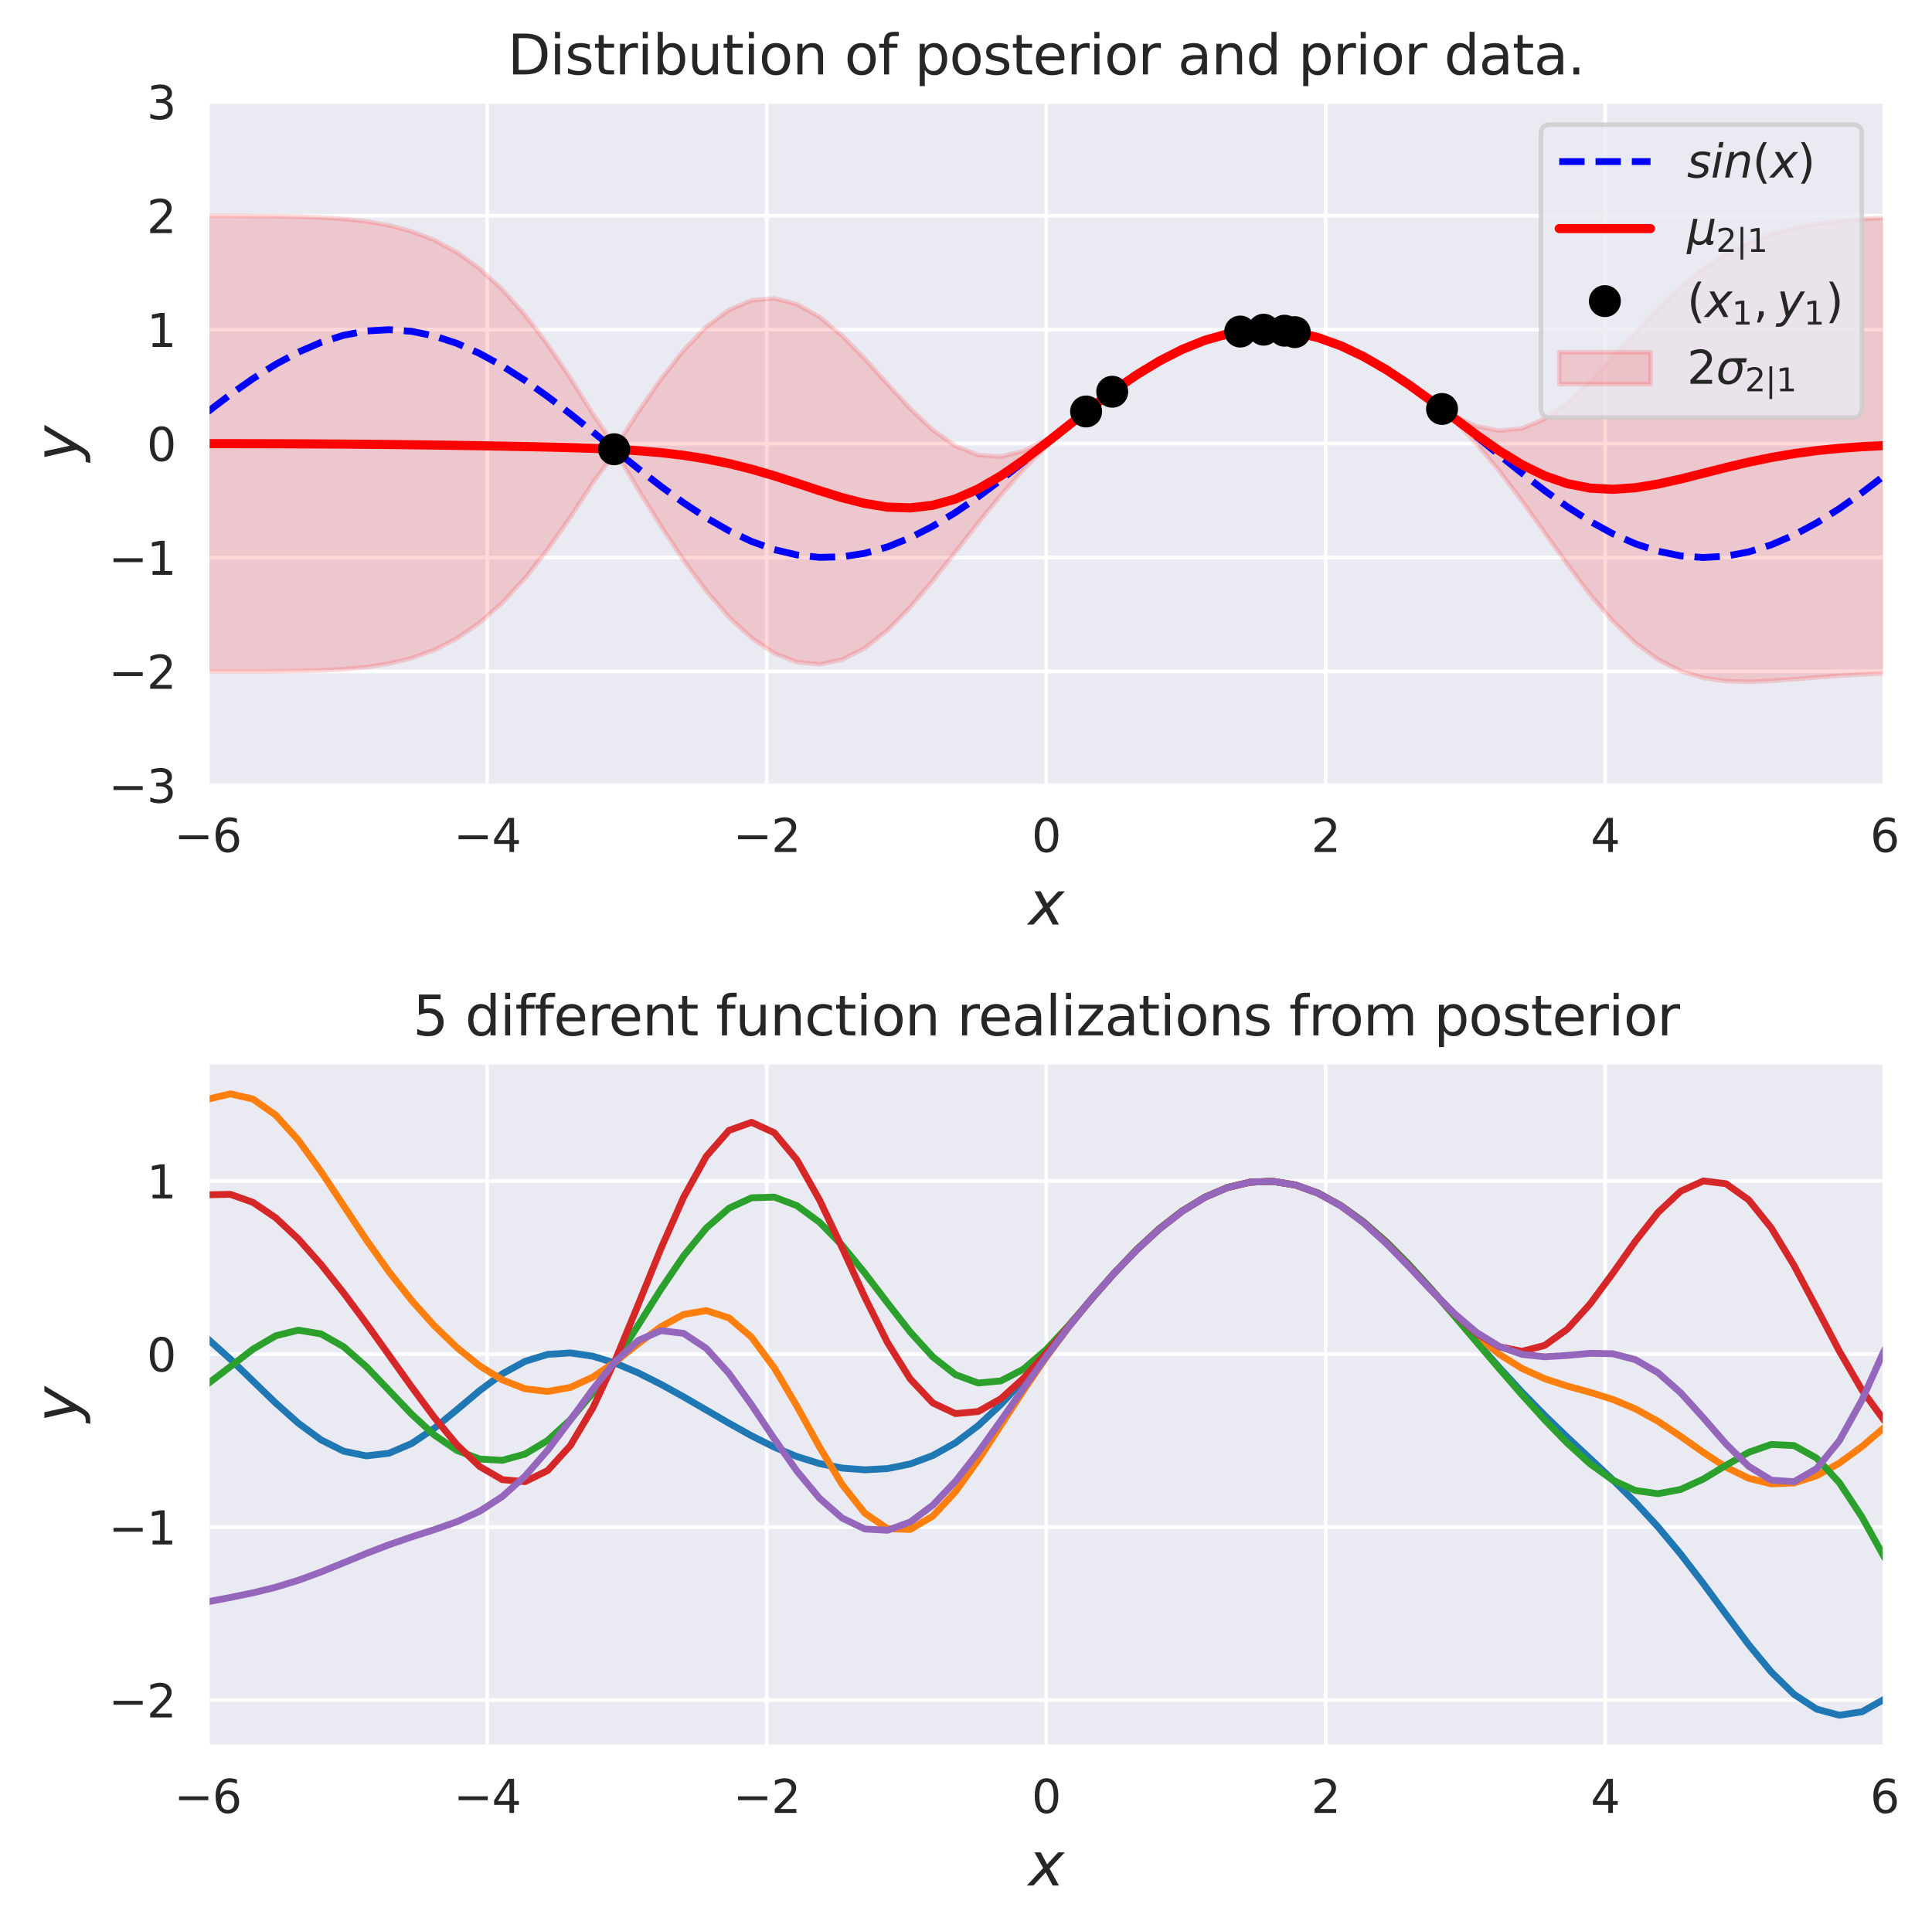 <?xml version="1.0" encoding="utf-8" standalone="no"?>
<!DOCTYPE svg PUBLIC "-//W3C//DTD SVG 1.1//EN"
  "http://www.w3.org/Graphics/SVG/1.1/DTD/svg11.dtd">
<svg height="423.178pt" version="1.1" viewBox="0 0 423.368 423.178" width="423.368pt" xmlns="http://www.w3.org/2000/svg" xmlns:xlink="http://www.w3.org/1999/xlink">
 <defs>
  <style type="text/css">*{stroke-linecap:butt;stroke-linejoin:round;}</style>
 </defs>
 <g id="figure_1">
  <g id="patch_1">
   <path d="M 0 423.178 
L 423.368 423.178 
L 423.368 0 
L 0 0 
z
" style="fill:#ffffff;"/>
  </g>
  <g id="axes_1">
   <g id="patch_2">
    <path d="M 45.524 172.118 
L 412.986 172.118 
L 412.986 22.318 
L 45.524 22.318 
z
" style="fill:#eaeaf2;"/>
   </g>
   <g id="matplotlib.axis_1">
    <g id="xtick_1">
     <g id="line2d_1">
      <path clip-path="url(#p86e9d08082)" d="M 45.524 172.118 
L 45.524 22.318 
" style="fill:none;stroke:#ffffff;stroke-linecap:round;stroke-width:0.8;"/>
     </g>
     <g id="text_1">
      <!-- −6 -->
      <g style="fill:#262626;" transform="translate(38.153 186.717)scale(0.1 -0.1)">
       <defs>
        <path d="M 678 2272 
L 4684 2272 
L 4684 1741 
L 678 1741 
L 678 2272 
z
" id="DejaVuSans-2212" transform="scale(0.016)"/>
        <path d="M 2113 2584 
Q 1688 2584 1439 2293 
Q 1191 2003 1191 1497 
Q 1191 994 1439 701 
Q 1688 409 2113 409 
Q 2538 409 2786 701 
Q 3034 994 3034 1497 
Q 3034 2003 2786 2293 
Q 2538 2584 2113 2584 
z
M 3366 4563 
L 3366 3988 
Q 3128 4100 2886 4159 
Q 2644 4219 2406 4219 
Q 1781 4219 1451 3797 
Q 1122 3375 1075 2522 
Q 1259 2794 1537 2939 
Q 1816 3084 2150 3084 
Q 2853 3084 3261 2657 
Q 3669 2231 3669 1497 
Q 3669 778 3244 343 
Q 2819 -91 2113 -91 
Q 1303 -91 875 529 
Q 447 1150 447 2328 
Q 447 3434 972 4092 
Q 1497 4750 2381 4750 
Q 2619 4750 2861 4703 
Q 3103 4656 3366 4563 
z
" id="DejaVuSans-36" transform="scale(0.016)"/>
       </defs>
       <use xlink:href="#DejaVuSans-2212"/>
       <use x="83.789" xlink:href="#DejaVuSans-36"/>
      </g>
     </g>
    </g>
    <g id="xtick_2">
     <g id="line2d_2">
      <path clip-path="url(#p86e9d08082)" d="M 106.767 172.118 
L 106.767 22.318 
" style="fill:none;stroke:#ffffff;stroke-linecap:round;stroke-width:0.8;"/>
     </g>
     <g id="text_2">
      <!-- −4 -->
      <g style="fill:#262626;" transform="translate(99.396 186.717)scale(0.1 -0.1)">
       <defs>
        <path d="M 2419 4116 
L 825 1625 
L 2419 1625 
L 2419 4116 
z
M 2253 4666 
L 3047 4666 
L 3047 1625 
L 3713 1625 
L 3713 1100 
L 3047 1100 
L 3047 0 
L 2419 0 
L 2419 1100 
L 313 1100 
L 313 1709 
L 2253 4666 
z
" id="DejaVuSans-34" transform="scale(0.016)"/>
       </defs>
       <use xlink:href="#DejaVuSans-2212"/>
       <use x="83.789" xlink:href="#DejaVuSans-34"/>
      </g>
     </g>
    </g>
    <g id="xtick_3">
     <g id="line2d_3">
      <path clip-path="url(#p86e9d08082)" d="M 168.011 172.118 
L 168.011 22.318 
" style="fill:none;stroke:#ffffff;stroke-linecap:round;stroke-width:0.8;"/>
     </g>
     <g id="text_3">
      <!-- −2 -->
      <g style="fill:#262626;" transform="translate(160.64 186.717)scale(0.1 -0.1)">
       <defs>
        <path d="M 1228 531 
L 3431 531 
L 3431 0 
L 469 0 
L 469 531 
Q 828 903 1448 1529 
Q 2069 2156 2228 2338 
Q 2531 2678 2651 2914 
Q 2772 3150 2772 3378 
Q 2772 3750 2511 3984 
Q 2250 4219 1831 4219 
Q 1534 4219 1204 4116 
Q 875 4013 500 3803 
L 500 4441 
Q 881 4594 1212 4672 
Q 1544 4750 1819 4750 
Q 2544 4750 2975 4387 
Q 3406 4025 3406 3419 
Q 3406 3131 3298 2873 
Q 3191 2616 2906 2266 
Q 2828 2175 2409 1742 
Q 1991 1309 1228 531 
z
" id="DejaVuSans-32" transform="scale(0.016)"/>
       </defs>
       <use xlink:href="#DejaVuSans-2212"/>
       <use x="83.789" xlink:href="#DejaVuSans-32"/>
      </g>
     </g>
    </g>
    <g id="xtick_4">
     <g id="line2d_4">
      <path clip-path="url(#p86e9d08082)" d="M 229.255 172.118 
L 229.255 22.318 
" style="fill:none;stroke:#ffffff;stroke-linecap:round;stroke-width:0.8;"/>
     </g>
     <g id="text_4">
      <!-- 0 -->
      <g style="fill:#262626;" transform="translate(226.074 186.717)scale(0.1 -0.1)">
       <defs>
        <path d="M 2034 4250 
Q 1547 4250 1301 3770 
Q 1056 3291 1056 2328 
Q 1056 1369 1301 889 
Q 1547 409 2034 409 
Q 2525 409 2770 889 
Q 3016 1369 3016 2328 
Q 3016 3291 2770 3770 
Q 2525 4250 2034 4250 
z
M 2034 4750 
Q 2819 4750 3233 4129 
Q 3647 3509 3647 2328 
Q 3647 1150 3233 529 
Q 2819 -91 2034 -91 
Q 1250 -91 836 529 
Q 422 1150 422 2328 
Q 422 3509 836 4129 
Q 1250 4750 2034 4750 
z
" id="DejaVuSans-30" transform="scale(0.016)"/>
       </defs>
       <use xlink:href="#DejaVuSans-30"/>
      </g>
     </g>
    </g>
    <g id="xtick_5">
     <g id="line2d_5">
      <path clip-path="url(#p86e9d08082)" d="M 290.499 172.118 
L 290.499 22.318 
" style="fill:none;stroke:#ffffff;stroke-linecap:round;stroke-width:0.8;"/>
     </g>
     <g id="text_5">
      <!-- 2 -->
      <g style="fill:#262626;" transform="translate(287.317 186.717)scale(0.1 -0.1)">
       <use xlink:href="#DejaVuSans-32"/>
      </g>
     </g>
    </g>
    <g id="xtick_6">
     <g id="line2d_6">
      <path clip-path="url(#p86e9d08082)" d="M 351.743 172.118 
L 351.743 22.318 
" style="fill:none;stroke:#ffffff;stroke-linecap:round;stroke-width:0.8;"/>
     </g>
     <g id="text_6">
      <!-- 4 -->
      <g style="fill:#262626;" transform="translate(348.561 186.717)scale(0.1 -0.1)">
       <use xlink:href="#DejaVuSans-34"/>
      </g>
     </g>
    </g>
    <g id="xtick_7">
     <g id="line2d_7">
      <path clip-path="url(#p86e9d08082)" d="M 412.986 172.118 
L 412.986 22.318 
" style="fill:none;stroke:#ffffff;stroke-linecap:round;stroke-width:0.8;"/>
     </g>
     <g id="text_7">
      <!-- 6 -->
      <g style="fill:#262626;" transform="translate(409.805 186.717)scale(0.1 -0.1)">
       <use xlink:href="#DejaVuSans-36"/>
      </g>
     </g>
    </g>
    <g id="text_8">
     <!-- $x$ -->
     <g style="fill:#262626;" transform="translate(225.355 202.674)scale(0.13 -0.13)">
      <defs>
       <path d="M 3841 3500 
L 2234 1784 
L 3219 0 
L 2559 0 
L 1819 1388 
L 531 0 
L -166 0 
L 1556 1844 
L 641 3500 
L 1300 3500 
L 1972 2234 
L 3144 3500 
L 3841 3500 
z
" id="DejaVuSans-Oblique-78" transform="scale(0.016)"/>
      </defs>
      <use transform="translate(0 0.312)" xlink:href="#DejaVuSans-Oblique-78"/>
     </g>
    </g>
   </g>
   <g id="matplotlib.axis_2">
    <g id="ytick_1">
     <g id="line2d_8">
      <path clip-path="url(#p86e9d08082)" d="M 45.524 172.118 
L 412.986 172.118 
" style="fill:none;stroke:#ffffff;stroke-linecap:round;stroke-width:0.8;"/>
     </g>
     <g id="text_9">
      <!-- −3 -->
      <g style="fill:#262626;" transform="translate(23.782 175.917)scale(0.1 -0.1)">
       <defs>
        <path d="M 2597 2516 
Q 3050 2419 3304 2112 
Q 3559 1806 3559 1356 
Q 3559 666 3084 287 
Q 2609 -91 1734 -91 
Q 1441 -91 1130 -33 
Q 819 25 488 141 
L 488 750 
Q 750 597 1062 519 
Q 1375 441 1716 441 
Q 2309 441 2620 675 
Q 2931 909 2931 1356 
Q 2931 1769 2642 2001 
Q 2353 2234 1838 2234 
L 1294 2234 
L 1294 2753 
L 1863 2753 
Q 2328 2753 2575 2939 
Q 2822 3125 2822 3475 
Q 2822 3834 2567 4026 
Q 2313 4219 1838 4219 
Q 1578 4219 1281 4162 
Q 984 4106 628 3988 
L 628 4550 
Q 988 4650 1302 4700 
Q 1616 4750 1894 4750 
Q 2613 4750 3031 4423 
Q 3450 4097 3450 3541 
Q 3450 3153 3228 2886 
Q 3006 2619 2597 2516 
z
" id="DejaVuSans-33" transform="scale(0.016)"/>
       </defs>
       <use xlink:href="#DejaVuSans-2212"/>
       <use x="83.789" xlink:href="#DejaVuSans-33"/>
      </g>
     </g>
    </g>
    <g id="ytick_2">
     <g id="line2d_9">
      <path clip-path="url(#p86e9d08082)" d="M 45.524 147.151 
L 412.986 147.151 
" style="fill:none;stroke:#ffffff;stroke-linecap:round;stroke-width:0.8;"/>
     </g>
     <g id="text_10">
      <!-- −2 -->
      <g style="fill:#262626;" transform="translate(23.782 150.951)scale(0.1 -0.1)">
       <use xlink:href="#DejaVuSans-2212"/>
       <use x="83.789" xlink:href="#DejaVuSans-32"/>
      </g>
     </g>
    </g>
    <g id="ytick_3">
     <g id="line2d_10">
      <path clip-path="url(#p86e9d08082)" d="M 45.524 122.185 
L 412.986 122.185 
" style="fill:none;stroke:#ffffff;stroke-linecap:round;stroke-width:0.8;"/>
     </g>
     <g id="text_11">
      <!-- −1 -->
      <g style="fill:#262626;" transform="translate(23.782 125.984)scale(0.1 -0.1)">
       <defs>
        <path d="M 794 531 
L 1825 531 
L 1825 4091 
L 703 3866 
L 703 4441 
L 1819 4666 
L 2450 4666 
L 2450 531 
L 3481 531 
L 3481 0 
L 794 0 
L 794 531 
z
" id="DejaVuSans-31" transform="scale(0.016)"/>
       </defs>
       <use xlink:href="#DejaVuSans-2212"/>
       <use x="83.789" xlink:href="#DejaVuSans-31"/>
      </g>
     </g>
    </g>
    <g id="ytick_4">
     <g id="line2d_11">
      <path clip-path="url(#p86e9d08082)" d="M 45.524 97.218 
L 412.986 97.218 
" style="fill:none;stroke:#ffffff;stroke-linecap:round;stroke-width:0.8;"/>
     </g>
     <g id="text_12">
      <!-- 0 -->
      <g style="fill:#262626;" transform="translate(32.161 101.017)scale(0.1 -0.1)">
       <use xlink:href="#DejaVuSans-30"/>
      </g>
     </g>
    </g>
    <g id="ytick_5">
     <g id="line2d_12">
      <path clip-path="url(#p86e9d08082)" d="M 45.524 72.251 
L 412.986 72.251 
" style="fill:none;stroke:#ffffff;stroke-linecap:round;stroke-width:0.8;"/>
     </g>
     <g id="text_13">
      <!-- 1 -->
      <g style="fill:#262626;" transform="translate(32.161 76.051)scale(0.1 -0.1)">
       <use xlink:href="#DejaVuSans-31"/>
      </g>
     </g>
    </g>
    <g id="ytick_6">
     <g id="line2d_13">
      <path clip-path="url(#p86e9d08082)" d="M 45.524 47.285 
L 412.986 47.285 
" style="fill:none;stroke:#ffffff;stroke-linecap:round;stroke-width:0.8;"/>
     </g>
     <g id="text_14">
      <!-- 2 -->
      <g style="fill:#262626;" transform="translate(32.161 51.084)scale(0.1 -0.1)">
       <use xlink:href="#DejaVuSans-32"/>
      </g>
     </g>
    </g>
    <g id="ytick_7">
     <g id="line2d_14">
      <path clip-path="url(#p86e9d08082)" d="M 45.524 22.318 
L 412.986 22.318 
" style="fill:none;stroke:#ffffff;stroke-linecap:round;stroke-width:0.8;"/>
     </g>
     <g id="text_15">
      <!-- 3 -->
      <g style="fill:#262626;" transform="translate(32.161 26.117)scale(0.1 -0.1)">
       <use xlink:href="#DejaVuSans-33"/>
      </g>
     </g>
    </g>
    <g id="text_16">
     <!-- $y$ -->
     <g style="fill:#262626;" transform="translate(17.052 101.118)rotate(-90)scale(0.13 -0.13)">
      <defs>
       <path d="M 1588 -325 
Q 1188 -997 936 -1164 
Q 684 -1331 294 -1331 
L -159 -1331 
L -63 -850 
L 269 -850 
Q 509 -850 678 -719 
Q 847 -588 1056 -206 
L 1234 128 
L 459 3500 
L 1069 3500 
L 1650 819 
L 3256 3500 
L 3859 3500 
L 1588 -325 
z
" id="DejaVuSans-Oblique-79" transform="scale(0.016)"/>
      </defs>
      <use transform="translate(0 0.312)" xlink:href="#DejaVuSans-Oblique-79"/>
     </g>
    </g>
   </g>
   <g id="PolyCollection_1">
    <defs>
     <path d="M 45.524 -375.877 
L 45.524 -276.021 
L 50.489 -276.023 
L 55.455 -276.032 
L 60.421 -276.059 
L 65.387 -276.122 
L 70.352 -276.254 
L 75.318 -276.509 
L 80.284 -276.965 
L 85.249 -277.729 
L 90.215 -278.934 
L 95.181 -280.732 
L 100.147 -283.274 
L 105.112 -286.694 
L 110.078 -291.079 
L 115.044 -296.451 
L 120.009 -302.747 
L 124.975 -309.813 
L 129.941 -317.411 
L 134.907 -324.169 
L 139.872 -315.882 
L 144.838 -307.859 
L 149.804 -300.375 
L 154.769 -293.668 
L 159.735 -287.936 
L 164.701 -283.338 
L 169.666 -280.008 
L 174.632 -278.06 
L 179.598 -277.583 
L 184.564 -278.622 
L 189.529 -281.154 
L 194.495 -285.057 
L 199.461 -290.1 
L 204.426 -295.958 
L 209.392 -302.248 
L 214.358 -308.59 
L 219.324 -314.669 
L 224.289 -320.277 
L 229.255 -325.333 
L 234.221 -329.857 
L 239.186 -333.898 
L 244.152 -337.628 
L 249.118 -340.988 
L 254.084 -343.984 
L 259.049 -346.542 
L 264.015 -348.57 
L 268.981 -349.994 
L 273.946 -350.771 
L 278.912 -350.894 
L 283.878 -350.362 
L 288.844 -349.178 
L 293.809 -347.339 
L 298.775 -344.867 
L 303.741 -341.848 
L 308.706 -338.471 
L 313.672 -335.051 
L 318.638 -331.096 
L 323.603 -325.896 
L 328.569 -319.945 
L 333.535 -313.37 
L 338.501 -306.428 
L 343.466 -299.476 
L 348.432 -292.908 
L 353.398 -287.089 
L 358.363 -282.285 
L 363.329 -278.629 
L 368.295 -276.111 
L 373.261 -274.603 
L 378.226 -273.897 
L 383.192 -273.756 
L 388.158 -273.96 
L 393.123 -274.325 
L 398.089 -274.728 
L 403.055 -275.094 
L 408.021 -275.391 
L 412.986 -275.612 
L 412.986 -375.441 
L 412.986 -375.441 
L 408.021 -375.164 
L 403.055 -374.741 
L 398.089 -374.11 
L 393.123 -373.187 
L 388.158 -371.865 
L 383.192 -370.022 
L 378.226 -367.534 
L 373.261 -364.302 
L 368.295 -360.289 
L 363.329 -355.554 
L 358.363 -350.282 
L 353.398 -344.789 
L 348.432 -339.496 
L 343.466 -334.874 
L 338.501 -331.362 
L 333.535 -329.284 
L 328.569 -328.78 
L 323.603 -329.776 
L 318.638 -332.002 
L 313.672 -335.542 
L 308.706 -339.315 
L 303.741 -342.518 
L 298.775 -345.229 
L 293.809 -347.469 
L 288.844 -349.201 
L 283.878 -350.362 
L 278.912 -350.894 
L 273.946 -350.772 
L 268.981 -350.003 
L 264.015 -348.62 
L 259.049 -346.657 
L 254.084 -344.141 
L 249.118 -341.108 
L 244.152 -337.637 
L 239.186 -333.93 
L 234.221 -330.171 
L 229.255 -326.844 
L 224.289 -324.358 
L 219.324 -323.13 
L 214.358 -323.453 
L 209.392 -325.429 
L 204.426 -328.933 
L 199.461 -333.625 
L 194.495 -339.01 
L 189.529 -344.515 
L 184.564 -349.577 
L 179.598 -353.705 
L 174.632 -356.523 
L 169.666 -357.784 
L 164.701 -357.366 
L 159.735 -355.256 
L 154.769 -351.543 
L 149.804 -346.403 
L 144.838 -340.088 
L 139.872 -332.911 
L 134.907 -325.229 
L 129.941 -332.42 
L 124.975 -340.339 
L 120.009 -347.657 
L 115.044 -354.164 
L 110.078 -359.724 
L 105.112 -364.281 
L 100.147 -367.86 
L 95.181 -370.548 
L 90.215 -372.475 
L 85.249 -373.794 
L 80.284 -374.654 
L 75.318 -375.188 
L 70.352 -375.505 
L 65.387 -375.685 
L 60.421 -375.784 
L 55.455 -375.836 
L 50.489 -375.863 
L 45.524 -375.877 
z
" id="ma337866c52" style="stroke:#ff0000;stroke-opacity:0.15;"/>
    </defs>
    <g clip-path="url(#p86e9d08082)">
     <use style="fill:#ff0000;fill-opacity:0.15;stroke:#ff0000;stroke-opacity:0.15;" x="0" xlink:href="#ma337866c52" y="423.178"/>
    </g>
   </g>
   <g id="line2d_15">
    <path clip-path="url(#p86e9d08082)" d="M 45.524 90.242 
L 50.489 86.463 
L 55.455 82.967 
L 60.421 79.844 
L 65.387 77.177 
L 70.352 75.036 
L 75.318 73.477 
L 80.284 72.541 
L 85.249 72.253 
L 90.215 72.619 
L 95.181 73.631 
L 100.147 75.262 
L 105.112 77.469 
L 110.078 80.194 
L 115.044 83.366 
L 120.009 86.902 
L 124.975 90.708 
L 129.941 94.685 
L 134.907 98.728 
L 139.872 102.732 
L 144.838 106.591 
L 149.804 110.204 
L 154.769 113.476 
L 159.735 116.322 
L 164.701 118.667 
L 169.666 120.448 
L 174.632 121.621 
L 179.598 122.153 
L 184.564 122.03 
L 189.529 121.257 
L 194.495 119.853 
L 199.461 117.855 
L 204.426 115.315 
L 209.392 112.301 
L 214.358 108.891 
L 219.324 105.174 
L 224.289 101.249 
L 229.255 97.218 
L 234.221 93.187 
L 239.186 89.262 
L 244.152 85.546 
L 249.118 82.136 
L 254.084 79.121 
L 259.049 76.582 
L 264.015 74.584 
L 268.981 73.179 
L 273.946 72.406 
L 278.912 72.284 
L 283.878 72.816 
L 288.844 73.988 
L 293.809 75.77 
L 298.775 78.114 
L 303.741 80.96 
L 308.706 84.232 
L 313.672 87.845 
L 318.638 91.705 
L 323.603 95.708 
L 328.569 99.752 
L 333.535 103.729 
L 338.501 107.535 
L 343.466 111.07 
L 348.432 114.242 
L 353.398 116.967 
L 358.363 119.174 
L 363.329 120.805 
L 368.295 121.817 
L 373.261 122.184 
L 378.226 121.895 
L 383.192 120.959 
L 388.158 119.4 
L 393.123 117.259 
L 398.089 114.592 
L 403.055 111.47 
L 408.021 107.973 
L 412.986 104.194 
" style="fill:none;stroke:#0000ff;stroke-dasharray:5.55,2.4;stroke-dashoffset:0;stroke-width:1.5;"/>
   </g>
   <g id="line2d_16">
    <path clip-path="url(#p86e9d08082)" d="M 45.524 97.229 
L 50.489 97.235 
L 55.455 97.244 
L 60.421 97.257 
L 65.387 97.274 
L 70.352 97.298 
L 75.318 97.329 
L 80.284 97.368 
L 85.249 97.416 
L 90.215 97.473 
L 95.181 97.538 
L 100.147 97.611 
L 105.112 97.69 
L 110.078 97.777 
L 115.044 97.87 
L 120.009 97.976 
L 124.975 98.102 
L 129.941 98.262 
L 134.907 98.479 
L 139.872 98.781 
L 144.838 99.204 
L 149.804 99.789 
L 154.769 100.572 
L 159.735 101.582 
L 164.701 102.826 
L 169.666 104.282 
L 174.632 105.886 
L 179.598 107.534 
L 184.564 109.078 
L 189.529 110.343 
L 194.495 111.145 
L 199.461 111.315 
L 204.426 110.732 
L 209.392 109.339 
L 214.358 107.156 
L 219.324 104.279 
L 224.289 100.86 
L 229.255 97.09 
L 234.221 93.164 
L 239.186 89.264 
L 244.152 85.545 
L 249.118 82.13 
L 254.084 79.115 
L 259.049 76.578 
L 264.015 74.583 
L 268.981 73.179 
L 273.946 72.406 
L 278.912 72.284 
L 283.878 72.816 
L 288.844 73.988 
L 293.809 75.774 
L 298.775 78.13 
L 303.741 80.995 
L 308.706 84.285 
L 313.672 87.881 
L 318.638 91.629 
L 323.603 95.342 
L 328.569 98.815 
L 333.535 101.851 
L 338.501 104.283 
L 343.466 106.003 
L 348.432 106.976 
L 353.398 107.239 
L 358.363 106.894 
L 363.329 106.086 
L 368.295 104.978 
L 373.261 103.725 
L 378.226 102.463 
L 383.192 101.289 
L 388.158 100.266 
L 393.123 99.422 
L 398.089 98.759 
L 403.055 98.26 
L 408.021 97.901 
L 412.986 97.651 
" style="fill:none;stroke:#ff0000;stroke-linecap:round;stroke-width:2;"/>
   </g>
   <g id="line2d_17">
    <defs>
     <path d="M 0 3 
C 0.796 3 1.559 2.684 2.121 2.121 
C 2.684 1.559 3 0.796 3 0 
C 3 -0.796 2.684 -1.559 2.121 -2.121 
C 1.559 -2.684 0.796 -3 0 -3 
C -0.796 -3 -1.559 -2.684 -2.121 -2.121 
C -2.684 -1.559 -3 -0.796 -3 0 
C -3 0.796 -2.684 1.559 -2.121 2.121 
C -1.559 2.684 -0.796 3 0 3 
z
" id="m87faaed716" style="stroke:#000000;"/>
    </defs>
    <g clip-path="url(#p86e9d08082)">
     <use style="stroke:#000000;" x="243.726" xlink:href="#m87faaed716" y="85.854"/>
     <use style="stroke:#000000;" x="283.731" xlink:href="#m87faaed716" y="72.791"/>
     <use style="stroke:#000000;" x="238.004" xlink:href="#m87faaed716" y="90.181"/>
     <use style="stroke:#000000;" x="271.781" xlink:href="#m87faaed716" y="72.664"/>
     <use style="stroke:#000000;" x="134.58" xlink:href="#m87faaed716" y="98.462"/>
     <use style="stroke:#000000;" x="281.485" xlink:href="#m87faaed716" y="72.478"/>
     <use style="stroke:#000000;" x="276.921" xlink:href="#m87faaed716" y="72.254"/>
     <use style="stroke:#000000;" x="316.001" xlink:href="#m87faaed716" y="89.63"/>
    </g>
   </g>
   <g id="patch_3">
    <path d="M 45.524 172.118 
L 45.524 22.318 
" style="fill:none;stroke:#ffffff;stroke-linecap:square;stroke-linejoin:miter;stroke-width:0.8;"/>
   </g>
   <g id="patch_4">
    <path d="M 412.986 172.118 
L 412.986 22.318 
" style="fill:none;stroke:#ffffff;stroke-linecap:square;stroke-linejoin:miter;stroke-width:0.8;"/>
   </g>
   <g id="patch_5">
    <path d="M 45.524 172.118 
L 412.986 172.118 
" style="fill:none;stroke:#ffffff;stroke-linecap:square;stroke-linejoin:miter;stroke-width:0.8;"/>
   </g>
   <g id="patch_6">
    <path d="M 45.524 22.318 
L 412.986 22.318 
" style="fill:none;stroke:#ffffff;stroke-linecap:square;stroke-linejoin:miter;stroke-width:0.8;"/>
   </g>
   <g id="text_17">
    <!-- Distribution of posterior and prior data. -->
    <g style="fill:#262626;" transform="translate(111.223 16.318)scale(0.12 -0.12)">
     <defs>
      <path d="M 1259 4147 
L 1259 519 
L 2022 519 
Q 2988 519 3436 956 
Q 3884 1394 3884 2338 
Q 3884 3275 3436 3711 
Q 2988 4147 2022 4147 
L 1259 4147 
z
M 628 4666 
L 1925 4666 
Q 3281 4666 3915 4102 
Q 4550 3538 4550 2338 
Q 4550 1131 3912 565 
Q 3275 0 1925 0 
L 628 0 
L 628 4666 
z
" id="DejaVuSans-44" transform="scale(0.016)"/>
      <path d="M 603 3500 
L 1178 3500 
L 1178 0 
L 603 0 
L 603 3500 
z
M 603 4863 
L 1178 4863 
L 1178 4134 
L 603 4134 
L 603 4863 
z
" id="DejaVuSans-69" transform="scale(0.016)"/>
      <path d="M 2834 3397 
L 2834 2853 
Q 2591 2978 2328 3040 
Q 2066 3103 1784 3103 
Q 1356 3103 1142 2972 
Q 928 2841 928 2578 
Q 928 2378 1081 2264 
Q 1234 2150 1697 2047 
L 1894 2003 
Q 2506 1872 2764 1633 
Q 3022 1394 3022 966 
Q 3022 478 2636 193 
Q 2250 -91 1575 -91 
Q 1294 -91 989 -36 
Q 684 19 347 128 
L 347 722 
Q 666 556 975 473 
Q 1284 391 1588 391 
Q 1994 391 2212 530 
Q 2431 669 2431 922 
Q 2431 1156 2273 1281 
Q 2116 1406 1581 1522 
L 1381 1569 
Q 847 1681 609 1914 
Q 372 2147 372 2553 
Q 372 3047 722 3315 
Q 1072 3584 1716 3584 
Q 2034 3584 2315 3537 
Q 2597 3491 2834 3397 
z
" id="DejaVuSans-73" transform="scale(0.016)"/>
      <path d="M 1172 4494 
L 1172 3500 
L 2356 3500 
L 2356 3053 
L 1172 3053 
L 1172 1153 
Q 1172 725 1289 603 
Q 1406 481 1766 481 
L 2356 481 
L 2356 0 
L 1766 0 
Q 1100 0 847 248 
Q 594 497 594 1153 
L 594 3053 
L 172 3053 
L 172 3500 
L 594 3500 
L 594 4494 
L 1172 4494 
z
" id="DejaVuSans-74" transform="scale(0.016)"/>
      <path d="M 2631 2963 
Q 2534 3019 2420 3045 
Q 2306 3072 2169 3072 
Q 1681 3072 1420 2755 
Q 1159 2438 1159 1844 
L 1159 0 
L 581 0 
L 581 3500 
L 1159 3500 
L 1159 2956 
Q 1341 3275 1631 3429 
Q 1922 3584 2338 3584 
Q 2397 3584 2469 3576 
Q 2541 3569 2628 3553 
L 2631 2963 
z
" id="DejaVuSans-72" transform="scale(0.016)"/>
      <path d="M 3116 1747 
Q 3116 2381 2855 2742 
Q 2594 3103 2138 3103 
Q 1681 3103 1420 2742 
Q 1159 2381 1159 1747 
Q 1159 1113 1420 752 
Q 1681 391 2138 391 
Q 2594 391 2855 752 
Q 3116 1113 3116 1747 
z
M 1159 2969 
Q 1341 3281 1617 3432 
Q 1894 3584 2278 3584 
Q 2916 3584 3314 3078 
Q 3713 2572 3713 1747 
Q 3713 922 3314 415 
Q 2916 -91 2278 -91 
Q 1894 -91 1617 61 
Q 1341 213 1159 525 
L 1159 0 
L 581 0 
L 581 4863 
L 1159 4863 
L 1159 2969 
z
" id="DejaVuSans-62" transform="scale(0.016)"/>
      <path d="M 544 1381 
L 544 3500 
L 1119 3500 
L 1119 1403 
Q 1119 906 1312 657 
Q 1506 409 1894 409 
Q 2359 409 2629 706 
Q 2900 1003 2900 1516 
L 2900 3500 
L 3475 3500 
L 3475 0 
L 2900 0 
L 2900 538 
Q 2691 219 2414 64 
Q 2138 -91 1772 -91 
Q 1169 -91 856 284 
Q 544 659 544 1381 
z
M 1991 3584 
L 1991 3584 
z
" id="DejaVuSans-75" transform="scale(0.016)"/>
      <path d="M 1959 3097 
Q 1497 3097 1228 2736 
Q 959 2375 959 1747 
Q 959 1119 1226 758 
Q 1494 397 1959 397 
Q 2419 397 2687 759 
Q 2956 1122 2956 1747 
Q 2956 2369 2687 2733 
Q 2419 3097 1959 3097 
z
M 1959 3584 
Q 2709 3584 3137 3096 
Q 3566 2609 3566 1747 
Q 3566 888 3137 398 
Q 2709 -91 1959 -91 
Q 1206 -91 779 398 
Q 353 888 353 1747 
Q 353 2609 779 3096 
Q 1206 3584 1959 3584 
z
" id="DejaVuSans-6f" transform="scale(0.016)"/>
      <path d="M 3513 2113 
L 3513 0 
L 2938 0 
L 2938 2094 
Q 2938 2591 2744 2837 
Q 2550 3084 2163 3084 
Q 1697 3084 1428 2787 
Q 1159 2491 1159 1978 
L 1159 0 
L 581 0 
L 581 3500 
L 1159 3500 
L 1159 2956 
Q 1366 3272 1645 3428 
Q 1925 3584 2291 3584 
Q 2894 3584 3203 3211 
Q 3513 2838 3513 2113 
z
" id="DejaVuSans-6e" transform="scale(0.016)"/>
      <path id="DejaVuSans-20" transform="scale(0.016)"/>
      <path d="M 2375 4863 
L 2375 4384 
L 1825 4384 
Q 1516 4384 1395 4259 
Q 1275 4134 1275 3809 
L 1275 3500 
L 2222 3500 
L 2222 3053 
L 1275 3053 
L 1275 0 
L 697 0 
L 697 3053 
L 147 3053 
L 147 3500 
L 697 3500 
L 697 3744 
Q 697 4328 969 4595 
Q 1241 4863 1831 4863 
L 2375 4863 
z
" id="DejaVuSans-66" transform="scale(0.016)"/>
      <path d="M 1159 525 
L 1159 -1331 
L 581 -1331 
L 581 3500 
L 1159 3500 
L 1159 2969 
Q 1341 3281 1617 3432 
Q 1894 3584 2278 3584 
Q 2916 3584 3314 3078 
Q 3713 2572 3713 1747 
Q 3713 922 3314 415 
Q 2916 -91 2278 -91 
Q 1894 -91 1617 61 
Q 1341 213 1159 525 
z
M 3116 1747 
Q 3116 2381 2855 2742 
Q 2594 3103 2138 3103 
Q 1681 3103 1420 2742 
Q 1159 2381 1159 1747 
Q 1159 1113 1420 752 
Q 1681 391 2138 391 
Q 2594 391 2855 752 
Q 3116 1113 3116 1747 
z
" id="DejaVuSans-70" transform="scale(0.016)"/>
      <path d="M 3597 1894 
L 3597 1613 
L 953 1613 
Q 991 1019 1311 708 
Q 1631 397 2203 397 
Q 2534 397 2845 478 
Q 3156 559 3463 722 
L 3463 178 
Q 3153 47 2828 -22 
Q 2503 -91 2169 -91 
Q 1331 -91 842 396 
Q 353 884 353 1716 
Q 353 2575 817 3079 
Q 1281 3584 2069 3584 
Q 2775 3584 3186 3129 
Q 3597 2675 3597 1894 
z
M 3022 2063 
Q 3016 2534 2758 2815 
Q 2500 3097 2075 3097 
Q 1594 3097 1305 2825 
Q 1016 2553 972 2059 
L 3022 2063 
z
" id="DejaVuSans-65" transform="scale(0.016)"/>
      <path d="M 2194 1759 
Q 1497 1759 1228 1600 
Q 959 1441 959 1056 
Q 959 750 1161 570 
Q 1363 391 1709 391 
Q 2188 391 2477 730 
Q 2766 1069 2766 1631 
L 2766 1759 
L 2194 1759 
z
M 3341 1997 
L 3341 0 
L 2766 0 
L 2766 531 
Q 2569 213 2275 61 
Q 1981 -91 1556 -91 
Q 1019 -91 701 211 
Q 384 513 384 1019 
Q 384 1609 779 1909 
Q 1175 2209 1959 2209 
L 2766 2209 
L 2766 2266 
Q 2766 2663 2505 2880 
Q 2244 3097 1772 3097 
Q 1472 3097 1187 3025 
Q 903 2953 641 2809 
L 641 3341 
Q 956 3463 1253 3523 
Q 1550 3584 1831 3584 
Q 2591 3584 2966 3190 
Q 3341 2797 3341 1997 
z
" id="DejaVuSans-61" transform="scale(0.016)"/>
      <path d="M 2906 2969 
L 2906 4863 
L 3481 4863 
L 3481 0 
L 2906 0 
L 2906 525 
Q 2725 213 2448 61 
Q 2172 -91 1784 -91 
Q 1150 -91 751 415 
Q 353 922 353 1747 
Q 353 2572 751 3078 
Q 1150 3584 1784 3584 
Q 2172 3584 2448 3432 
Q 2725 3281 2906 2969 
z
M 947 1747 
Q 947 1113 1208 752 
Q 1469 391 1925 391 
Q 2381 391 2643 752 
Q 2906 1113 2906 1747 
Q 2906 2381 2643 2742 
Q 2381 3103 1925 3103 
Q 1469 3103 1208 2742 
Q 947 2381 947 1747 
z
" id="DejaVuSans-64" transform="scale(0.016)"/>
      <path d="M 684 794 
L 1344 794 
L 1344 0 
L 684 0 
L 684 794 
z
" id="DejaVuSans-2e" transform="scale(0.016)"/>
     </defs>
     <use xlink:href="#DejaVuSans-44"/>
     <use x="77.002" xlink:href="#DejaVuSans-69"/>
     <use x="104.785" xlink:href="#DejaVuSans-73"/>
     <use x="156.885" xlink:href="#DejaVuSans-74"/>
     <use x="196.094" xlink:href="#DejaVuSans-72"/>
     <use x="237.207" xlink:href="#DejaVuSans-69"/>
     <use x="264.99" xlink:href="#DejaVuSans-62"/>
     <use x="328.467" xlink:href="#DejaVuSans-75"/>
     <use x="391.846" xlink:href="#DejaVuSans-74"/>
     <use x="431.055" xlink:href="#DejaVuSans-69"/>
     <use x="458.838" xlink:href="#DejaVuSans-6f"/>
     <use x="520.02" xlink:href="#DejaVuSans-6e"/>
     <use x="583.398" xlink:href="#DejaVuSans-20"/>
     <use x="615.186" xlink:href="#DejaVuSans-6f"/>
     <use x="676.367" xlink:href="#DejaVuSans-66"/>
     <use x="711.572" xlink:href="#DejaVuSans-20"/>
     <use x="743.359" xlink:href="#DejaVuSans-70"/>
     <use x="806.836" xlink:href="#DejaVuSans-6f"/>
     <use x="868.018" xlink:href="#DejaVuSans-73"/>
     <use x="920.117" xlink:href="#DejaVuSans-74"/>
     <use x="959.326" xlink:href="#DejaVuSans-65"/>
     <use x="1020.85" xlink:href="#DejaVuSans-72"/>
     <use x="1061.963" xlink:href="#DejaVuSans-69"/>
     <use x="1089.746" xlink:href="#DejaVuSans-6f"/>
     <use x="1150.928" xlink:href="#DejaVuSans-72"/>
     <use x="1192.041" xlink:href="#DejaVuSans-20"/>
     <use x="1223.828" xlink:href="#DejaVuSans-61"/>
     <use x="1285.107" xlink:href="#DejaVuSans-6e"/>
     <use x="1348.486" xlink:href="#DejaVuSans-64"/>
     <use x="1411.963" xlink:href="#DejaVuSans-20"/>
     <use x="1443.75" xlink:href="#DejaVuSans-70"/>
     <use x="1507.227" xlink:href="#DejaVuSans-72"/>
     <use x="1548.34" xlink:href="#DejaVuSans-69"/>
     <use x="1576.123" xlink:href="#DejaVuSans-6f"/>
     <use x="1637.305" xlink:href="#DejaVuSans-72"/>
     <use x="1678.418" xlink:href="#DejaVuSans-20"/>
     <use x="1710.205" xlink:href="#DejaVuSans-64"/>
     <use x="1773.682" xlink:href="#DejaVuSans-61"/>
     <use x="1834.961" xlink:href="#DejaVuSans-74"/>
     <use x="1874.17" xlink:href="#DejaVuSans-61"/>
     <use x="1935.449" xlink:href="#DejaVuSans-2e"/>
    </g>
   </g>
   <g id="legend_1">
    <g id="patch_7">
     <path d="M 339.686 91.493 
L 405.986 91.493 
Q 407.986 91.493 407.986 89.493 
L 407.986 29.318 
Q 407.986 27.318 405.986 27.318 
L 339.686 27.318 
Q 337.686 27.318 337.686 29.318 
L 337.686 89.493 
Q 337.686 91.493 339.686 91.493 
z
" style="fill:#eaeaf2;opacity:0.8;stroke:#cccccc;stroke-linejoin:miter;"/>
    </g>
    <g id="line2d_18">
     <path d="M 341.686 35.417 
L 361.686 35.417 
" style="fill:none;stroke:#0000ff;stroke-dasharray:5.55,2.4;stroke-dashoffset:0;stroke-width:1.5;"/>
    </g>
    <g id="line2d_19"/>
    <g id="text_18">
     <!-- $sin(x)$ -->
     <g style="fill:#262626;" transform="translate(369.686 38.917)scale(0.1 -0.1)">
      <defs>
       <path d="M 3200 3397 
L 3091 2853 
Q 2863 2978 2609 3040 
Q 2356 3103 2088 3103 
Q 1634 3103 1373 2948 
Q 1113 2794 1113 2528 
Q 1113 2219 1719 2053 
Q 1766 2041 1788 2034 
L 1972 1978 
Q 2547 1819 2739 1644 
Q 2931 1469 2931 1166 
Q 2931 609 2489 259 
Q 2047 -91 1331 -91 
Q 1053 -91 747 -37 
Q 441 16 72 128 
L 184 722 
Q 500 559 806 475 
Q 1113 391 1394 391 
Q 1816 391 2080 572 
Q 2344 753 2344 1031 
Q 2344 1331 1650 1516 
L 1591 1531 
L 1394 1581 
Q 956 1697 753 1886 
Q 550 2075 550 2369 
Q 550 2928 970 3256 
Q 1391 3584 2113 3584 
Q 2397 3584 2667 3537 
Q 2938 3491 3200 3397 
z
" id="DejaVuSans-Oblique-73" transform="scale(0.016)"/>
       <path d="M 1172 4863 
L 1747 4863 
L 1606 4134 
L 1031 4134 
L 1172 4863 
z
M 909 3500 
L 1484 3500 
L 800 0 
L 225 0 
L 909 3500 
z
" id="DejaVuSans-Oblique-69" transform="scale(0.016)"/>
       <path d="M 3566 2113 
L 3156 0 
L 2578 0 
L 2988 2091 
Q 3016 2238 3031 2350 
Q 3047 2463 3047 2528 
Q 3047 2791 2881 2937 
Q 2716 3084 2419 3084 
Q 1956 3084 1622 2776 
Q 1288 2469 1184 1941 
L 800 0 
L 225 0 
L 903 3500 
L 1478 3500 
L 1363 2950 
Q 1603 3253 1940 3418 
Q 2278 3584 2650 3584 
Q 3113 3584 3367 3334 
Q 3622 3084 3622 2631 
Q 3622 2519 3608 2391 
Q 3594 2263 3566 2113 
z
" id="DejaVuSans-Oblique-6e" transform="scale(0.016)"/>
       <path d="M 1984 4856 
Q 1566 4138 1362 3434 
Q 1159 2731 1159 2009 
Q 1159 1288 1364 580 
Q 1569 -128 1984 -844 
L 1484 -844 
Q 1016 -109 783 600 
Q 550 1309 550 2009 
Q 550 2706 781 3412 
Q 1013 4119 1484 4856 
L 1984 4856 
z
" id="DejaVuSans-28" transform="scale(0.016)"/>
       <path d="M 513 4856 
L 1013 4856 
Q 1481 4119 1714 3412 
Q 1947 2706 1947 2009 
Q 1947 1309 1714 600 
Q 1481 -109 1013 -844 
L 513 -844 
Q 928 -128 1133 580 
Q 1338 1288 1338 2009 
Q 1338 2731 1133 3434 
Q 928 4138 513 4856 
z
" id="DejaVuSans-29" transform="scale(0.016)"/>
      </defs>
      <use transform="translate(0 0.016)" xlink:href="#DejaVuSans-Oblique-73"/>
      <use transform="translate(52.1 0.016)" xlink:href="#DejaVuSans-Oblique-69"/>
      <use transform="translate(79.883 0.016)" xlink:href="#DejaVuSans-Oblique-6e"/>
      <use transform="translate(143.262 0.016)" xlink:href="#DejaVuSans-28"/>
      <use transform="translate(182.275 0.016)" xlink:href="#DejaVuSans-Oblique-78"/>
      <use transform="translate(241.455 0.016)" xlink:href="#DejaVuSans-29"/>
     </g>
    </g>
    <g id="line2d_20">
     <path d="M 341.686 50.095 
L 361.686 50.095 
" style="fill:none;stroke:#ff0000;stroke-linecap:round;stroke-width:2;"/>
    </g>
    <g id="line2d_21"/>
    <g id="text_19">
     <!-- $\mu_{2|1}$ -->
     <g style="fill:#262626;" transform="translate(369.686 53.595)scale(0.1 -0.1)">
      <defs>
       <path d="M -84 -1331 
L 856 3500 
L 1434 3500 
L 1009 1322 
Q 997 1256 987 1175 
Q 978 1094 978 1013 
Q 978 722 1161 565 
Q 1344 409 1684 409 
Q 2147 409 2431 671 
Q 2716 934 2816 1459 
L 3213 3500 
L 3788 3500 
L 3266 809 
Q 3253 750 3248 706 
Q 3244 663 3244 628 
Q 3244 531 3283 486 
Q 3322 441 3406 441 
Q 3438 441 3492 456 
Q 3547 472 3647 513 
L 3559 50 
Q 3422 -19 3297 -55 
Q 3172 -91 3053 -91 
Q 2847 -91 2730 40 
Q 2613 172 2613 403 
Q 2438 153 2195 31 
Q 1953 -91 1625 -91 
Q 1334 -91 1117 43 
Q 900 178 831 397 
L 494 -1331 
L -84 -1331 
z
" id="DejaVuSans-Oblique-3bc" transform="scale(0.016)"/>
       <path d="M 1344 4891 
L 1344 -1509 
L 813 -1509 
L 813 4891 
L 1344 4891 
z
" id="DejaVuSans-7c" transform="scale(0.016)"/>
      </defs>
      <use transform="translate(0 0.312)" xlink:href="#DejaVuSans-Oblique-3bc"/>
      <use transform="translate(63.623 -16.094)scale(0.7)" xlink:href="#DejaVuSans-32"/>
      <use transform="translate(108.159 -16.094)scale(0.7)" xlink:href="#DejaVuSans-7c"/>
      <use transform="translate(131.743 -16.094)scale(0.7)" xlink:href="#DejaVuSans-31"/>
     </g>
    </g>
    <g id="line2d_22"/>
    <g id="line2d_23">
     <g>
      <use style="stroke:#000000;" x="351.686" xlink:href="#m87faaed716" y="65.995"/>
     </g>
    </g>
    <g id="text_20">
     <!-- $(x_1, y_1)$ -->
     <g style="fill:#262626;" transform="translate(369.686 69.495)scale(0.1 -0.1)">
      <defs>
       <path d="M 750 794 
L 1409 794 
L 1409 256 
L 897 -744 
L 494 -744 
L 750 256 
L 750 794 
z
" id="DejaVuSans-2c" transform="scale(0.016)"/>
      </defs>
      <use transform="translate(0 0.125)" xlink:href="#DejaVuSans-28"/>
      <use transform="translate(39.014 0.125)" xlink:href="#DejaVuSans-Oblique-78"/>
      <use transform="translate(98.193 -16.281)scale(0.7)" xlink:href="#DejaVuSans-31"/>
      <use transform="translate(145.464 0.125)" xlink:href="#DejaVuSans-2c"/>
      <use transform="translate(196.733 0.125)" xlink:href="#DejaVuSans-Oblique-79"/>
      <use transform="translate(255.913 -16.281)scale(0.7)" xlink:href="#DejaVuSans-31"/>
      <use transform="translate(303.184 0.125)" xlink:href="#DejaVuSans-29"/>
     </g>
    </g>
    <g id="patch_8">
     <path d="M 341.686 84.193 
L 361.686 84.193 
L 361.686 77.193 
L 341.686 77.193 
z
" style="fill:#ff0000;fill-opacity:0.15;stroke:#ff0000;stroke-linejoin:miter;stroke-opacity:0.15;"/>
    </g>
    <g id="text_21">
     <!-- $2 \sigma_{2|1}$ -->
     <g style="fill:#262626;" transform="translate(369.686 84.193)scale(0.1 -0.1)">
      <defs>
       <path d="M 2219 3044 
Q 1744 3044 1422 2700 
Q 1081 2341 969 1747 
Q 844 1119 1044 756 
Q 1241 397 1706 397 
Q 2166 397 2503 759 
Q 2844 1122 2966 1747 
Q 3075 2319 2881 2700 
Q 2700 3044 2219 3044 
z
M 2309 3503 
L 4219 3500 
L 4106 2925 
L 3463 2925 
Q 3706 2438 3575 1747 
Q 3406 888 2884 400 
Q 2359 -91 1609 -91 
Q 856 -91 525 400 
Q 194 888 363 1747 
Q 528 2609 1050 3097 
Q 1484 3503 2309 3503 
z
" id="DejaVuSans-Oblique-3c3" transform="scale(0.016)"/>
      </defs>
      <use transform="translate(0 0.781)" xlink:href="#DejaVuSans-32"/>
      <use transform="translate(63.623 0.781)" xlink:href="#DejaVuSans-Oblique-3c3"/>
      <use transform="translate(127.002 -15.625)scale(0.7)" xlink:href="#DejaVuSans-32"/>
      <use transform="translate(171.538 -15.625)scale(0.7)" xlink:href="#DejaVuSans-7c"/>
      <use transform="translate(195.122 -15.625)scale(0.7)" xlink:href="#DejaVuSans-31"/>
     </g>
    </g>
   </g>
  </g>
  <g id="axes_2">
   <g id="patch_9">
    <path d="M 45.524 382.718 
L 412.986 382.718 
L 412.986 232.918 
L 45.524 232.918 
z
" style="fill:#eaeaf2;"/>
   </g>
   <g id="matplotlib.axis_3">
    <g id="xtick_8">
     <g id="line2d_24">
      <path clip-path="url(#p672d7fe30c)" d="M 45.524 382.718 
L 45.524 232.918 
" style="fill:none;stroke:#ffffff;stroke-linecap:round;stroke-width:0.8;"/>
     </g>
     <g id="text_22">
      <!-- −6 -->
      <g style="fill:#262626;" transform="translate(38.153 397.317)scale(0.1 -0.1)">
       <use xlink:href="#DejaVuSans-2212"/>
       <use x="83.789" xlink:href="#DejaVuSans-36"/>
      </g>
     </g>
    </g>
    <g id="xtick_9">
     <g id="line2d_25">
      <path clip-path="url(#p672d7fe30c)" d="M 106.767 382.718 
L 106.767 232.918 
" style="fill:none;stroke:#ffffff;stroke-linecap:round;stroke-width:0.8;"/>
     </g>
     <g id="text_23">
      <!-- −4 -->
      <g style="fill:#262626;" transform="translate(99.396 397.317)scale(0.1 -0.1)">
       <use xlink:href="#DejaVuSans-2212"/>
       <use x="83.789" xlink:href="#DejaVuSans-34"/>
      </g>
     </g>
    </g>
    <g id="xtick_10">
     <g id="line2d_26">
      <path clip-path="url(#p672d7fe30c)" d="M 168.011 382.718 
L 168.011 232.918 
" style="fill:none;stroke:#ffffff;stroke-linecap:round;stroke-width:0.8;"/>
     </g>
     <g id="text_24">
      <!-- −2 -->
      <g style="fill:#262626;" transform="translate(160.64 397.317)scale(0.1 -0.1)">
       <use xlink:href="#DejaVuSans-2212"/>
       <use x="83.789" xlink:href="#DejaVuSans-32"/>
      </g>
     </g>
    </g>
    <g id="xtick_11">
     <g id="line2d_27">
      <path clip-path="url(#p672d7fe30c)" d="M 229.255 382.718 
L 229.255 232.918 
" style="fill:none;stroke:#ffffff;stroke-linecap:round;stroke-width:0.8;"/>
     </g>
     <g id="text_25">
      <!-- 0 -->
      <g style="fill:#262626;" transform="translate(226.074 397.317)scale(0.1 -0.1)">
       <use xlink:href="#DejaVuSans-30"/>
      </g>
     </g>
    </g>
    <g id="xtick_12">
     <g id="line2d_28">
      <path clip-path="url(#p672d7fe30c)" d="M 290.499 382.718 
L 290.499 232.918 
" style="fill:none;stroke:#ffffff;stroke-linecap:round;stroke-width:0.8;"/>
     </g>
     <g id="text_26">
      <!-- 2 -->
      <g style="fill:#262626;" transform="translate(287.317 397.317)scale(0.1 -0.1)">
       <use xlink:href="#DejaVuSans-32"/>
      </g>
     </g>
    </g>
    <g id="xtick_13">
     <g id="line2d_29">
      <path clip-path="url(#p672d7fe30c)" d="M 351.743 382.718 
L 351.743 232.918 
" style="fill:none;stroke:#ffffff;stroke-linecap:round;stroke-width:0.8;"/>
     </g>
     <g id="text_27">
      <!-- 4 -->
      <g style="fill:#262626;" transform="translate(348.561 397.317)scale(0.1 -0.1)">
       <use xlink:href="#DejaVuSans-34"/>
      </g>
     </g>
    </g>
    <g id="xtick_14">
     <g id="line2d_30">
      <path clip-path="url(#p672d7fe30c)" d="M 412.986 382.718 
L 412.986 232.918 
" style="fill:none;stroke:#ffffff;stroke-linecap:round;stroke-width:0.8;"/>
     </g>
     <g id="text_28">
      <!-- 6 -->
      <g style="fill:#262626;" transform="translate(409.805 397.317)scale(0.1 -0.1)">
       <use xlink:href="#DejaVuSans-36"/>
      </g>
     </g>
    </g>
    <g id="text_29">
     <!-- $x$ -->
     <g style="fill:#262626;" transform="translate(225.355 413.274)scale(0.13 -0.13)">
      <use transform="translate(0 0.312)" xlink:href="#DejaVuSans-Oblique-78"/>
     </g>
    </g>
   </g>
   <g id="matplotlib.axis_4">
    <g id="ytick_8">
     <g id="line2d_31">
      <path clip-path="url(#p672d7fe30c)" d="M 45.524 372.592 
L 412.986 372.592 
" style="fill:none;stroke:#ffffff;stroke-linecap:round;stroke-width:0.8;"/>
     </g>
     <g id="text_30">
      <!-- −2 -->
      <g style="fill:#262626;" transform="translate(23.782 376.391)scale(0.1 -0.1)">
       <use xlink:href="#DejaVuSans-2212"/>
       <use x="83.789" xlink:href="#DejaVuSans-32"/>
      </g>
     </g>
    </g>
    <g id="ytick_9">
     <g id="line2d_32">
      <path clip-path="url(#p672d7fe30c)" d="M 45.524 334.678 
L 412.986 334.678 
" style="fill:none;stroke:#ffffff;stroke-linecap:round;stroke-width:0.8;"/>
     </g>
     <g id="text_31">
      <!-- −1 -->
      <g style="fill:#262626;" transform="translate(23.782 338.477)scale(0.1 -0.1)">
       <use xlink:href="#DejaVuSans-2212"/>
       <use x="83.789" xlink:href="#DejaVuSans-31"/>
      </g>
     </g>
    </g>
    <g id="ytick_10">
     <g id="line2d_33">
      <path clip-path="url(#p672d7fe30c)" d="M 45.524 296.764 
L 412.986 296.764 
" style="fill:none;stroke:#ffffff;stroke-linecap:round;stroke-width:0.8;"/>
     </g>
     <g id="text_32">
      <!-- 0 -->
      <g style="fill:#262626;" transform="translate(32.161 300.563)scale(0.1 -0.1)">
       <use xlink:href="#DejaVuSans-30"/>
      </g>
     </g>
    </g>
    <g id="ytick_11">
     <g id="line2d_34">
      <path clip-path="url(#p672d7fe30c)" d="M 45.524 258.85 
L 412.986 258.85 
" style="fill:none;stroke:#ffffff;stroke-linecap:round;stroke-width:0.8;"/>
     </g>
     <g id="text_33">
      <!-- 1 -->
      <g style="fill:#262626;" transform="translate(32.161 262.649)scale(0.1 -0.1)">
       <use xlink:href="#DejaVuSans-31"/>
      </g>
     </g>
    </g>
    <g id="text_34">
     <!-- $y$ -->
     <g style="fill:#262626;" transform="translate(17.052 311.718)rotate(-90)scale(0.13 -0.13)">
      <use transform="translate(0 0.312)" xlink:href="#DejaVuSans-Oblique-79"/>
     </g>
    </g>
   </g>
   <g id="line2d_35">
    <path clip-path="url(#p672d7fe30c)" d="M 45.524 293.437 
L 50.489 297.879 
L 55.455 302.685 
L 60.421 307.494 
L 65.387 311.92 
L 70.352 315.565 
L 75.318 318.047 
L 80.284 319.069 
L 85.249 318.484 
L 90.215 316.362 
L 95.181 313.011 
L 100.147 308.939 
L 105.112 304.765 
L 110.078 301.086 
L 115.044 298.36 
L 120.009 296.827 
L 124.975 296.504 
L 129.941 297.233 
L 134.907 298.775 
L 139.872 300.89 
L 144.838 303.388 
L 149.804 306.134 
L 154.769 309.015 
L 159.735 311.91 
L 164.701 314.676 
L 169.666 317.157 
L 174.632 319.219 
L 179.598 320.767 
L 184.564 321.748 
L 189.529 322.128 
L 194.495 321.854 
L 199.461 320.843 
L 204.426 318.988 
L 209.392 316.199 
L 214.358 312.448 
L 219.324 307.809 
L 224.289 302.453 
L 229.255 296.632 
L 234.221 290.621 
L 239.186 284.683 
L 244.152 279.038 
L 249.118 273.859 
L 254.084 269.284 
L 259.049 265.429 
L 264.015 262.394 
L 268.981 260.259 
L 273.946 259.084 
L 278.912 258.899 
L 283.878 259.706 
L 288.844 261.489 
L 293.809 264.205 
L 298.775 267.79 
L 303.741 272.144 
L 308.706 277.132 
L 313.672 282.582 
L 318.638 288.296 
L 323.603 294.071 
L 328.569 299.724 
L 333.535 305.121 
L 338.501 310.202 
L 343.466 314.997 
L 348.432 319.632 
L 353.398 324.304 
L 358.363 329.24 
L 363.329 334.639 
L 368.295 340.598 
L 373.261 347.065 
L 378.226 353.809 
L 383.192 360.436 
L 388.158 366.447 
L 393.123 371.315 
L 398.089 374.579 
L 403.055 375.909 
L 408.021 375.157 
L 412.986 372.364 
" style="fill:none;stroke:#1f77b4;stroke-linecap:round;stroke-width:1.5;"/>
   </g>
   <g id="line2d_36">
    <path clip-path="url(#p672d7fe30c)" d="M 45.524 240.915 
L 50.489 239.727 
L 55.455 240.882 
L 60.421 244.388 
L 65.387 249.889 
L 70.352 256.754 
L 75.318 264.252 
L 80.284 271.728 
L 85.249 278.726 
L 90.215 285.021 
L 95.181 290.558 
L 100.147 295.343 
L 105.112 299.341 
L 110.078 302.417 
L 115.044 304.359 
L 120.009 304.95 
L 124.975 304.071 
L 129.941 301.788 
L 134.907 298.408 
L 139.872 294.481 
L 144.838 290.754 
L 149.804 288.069 
L 154.769 287.226 
L 159.735 288.819 
L 164.701 293.083 
L 169.666 299.779 
L 174.632 308.178 
L 179.598 317.154 
L 184.564 325.39 
L 189.529 331.649 
L 194.495 335.037 
L 199.461 335.181 
L 204.426 332.263 
L 209.392 326.912 
L 214.358 319.992 
L 219.324 312.372 
L 224.289 304.733 
L 229.255 297.488 
L 234.221 290.798 
L 239.186 284.666 
L 244.152 279.043 
L 249.118 273.921 
L 254.084 269.362 
L 259.049 265.484 
L 264.015 262.416 
L 268.981 260.263 
L 273.946 259.084 
L 278.912 258.899 
L 283.878 259.706 
L 288.844 261.497 
L 293.809 264.251 
L 298.775 267.915 
L 303.741 272.372 
L 308.706 277.417 
L 313.672 282.747 
L 318.638 287.994 
L 323.603 292.783 
L 328.569 296.81 
L 333.535 299.92 
L 338.501 302.159 
L 343.466 303.768 
L 348.432 305.136 
L 353.398 306.685 
L 358.363 308.755 
L 363.329 311.493 
L 368.295 314.794 
L 373.261 318.311 
L 378.226 321.548 
L 383.192 323.981 
L 388.158 325.2 
L 393.123 325.001 
L 398.089 323.415 
L 403.055 320.657 
L 408.021 317.025 
L 412.986 312.783 
" style="fill:none;stroke:#ff7f0e;stroke-linecap:round;stroke-width:1.5;"/>
   </g>
   <g id="line2d_37">
    <path clip-path="url(#p672d7fe30c)" d="M 45.524 303.285 
L 50.489 299.499 
L 55.455 295.667 
L 60.421 292.754 
L 65.387 291.517 
L 70.352 292.342 
L 75.318 295.167 
L 80.284 299.534 
L 85.249 304.726 
L 90.215 309.951 
L 95.181 314.507 
L 100.147 317.88 
L 105.112 319.769 
L 110.078 320.043 
L 115.044 318.676 
L 120.009 315.692 
L 124.975 311.161 
L 129.941 305.227 
L 134.907 298.163 
L 139.872 290.402 
L 144.838 282.534 
L 149.804 275.231 
L 154.769 269.148 
L 159.735 264.803 
L 164.701 262.512 
L 169.666 262.357 
L 174.632 264.229 
L 179.598 267.879 
L 184.564 272.958 
L 189.529 279.034 
L 194.495 285.57 
L 199.461 291.923 
L 204.426 297.385 
L 209.392 301.277 
L 214.358 303.098 
L 219.324 302.642 
L 224.289 300.055 
L 229.255 295.785 
L 234.221 290.456 
L 239.186 284.699 
L 244.152 279.034 
L 249.118 273.809 
L 254.084 269.226 
L 259.049 265.391 
L 264.015 262.379 
L 268.981 260.257 
L 273.946 259.085 
L 278.912 258.899 
L 283.878 259.706 
L 288.844 261.486 
L 293.809 264.195 
L 298.775 267.769 
L 303.741 272.117 
L 308.706 277.107 
L 313.672 282.57 
L 318.638 288.319 
L 323.603 294.177 
L 328.569 300.007 
L 333.535 305.71 
L 338.501 311.19 
L 343.466 316.304 
L 348.432 320.813 
L 353.398 324.386 
L 358.363 326.659 
L 363.329 327.356 
L 368.295 326.428 
L 373.261 324.15 
L 378.226 321.144 
L 383.192 318.29 
L 388.158 316.562 
L 393.123 316.809 
L 398.089 319.566 
L 403.055 324.921 
L 408.021 332.478 
L 412.986 341.406 
" style="fill:none;stroke:#2ca02c;stroke-linecap:round;stroke-width:1.5;"/>
   </g>
   <g id="line2d_38">
    <path clip-path="url(#p672d7fe30c)" d="M 45.524 261.85 
L 50.489 261.751 
L 55.455 263.52 
L 60.421 266.891 
L 65.387 271.537 
L 70.352 277.128 
L 75.318 283.379 
L 80.284 290.066 
L 85.249 296.998 
L 90.215 303.962 
L 95.181 310.658 
L 100.147 316.656 
L 105.112 321.403 
L 110.078 324.284 
L 115.044 324.719 
L 120.009 322.287 
L 124.975 316.826 
L 129.941 308.514 
L 134.907 297.902 
L 139.872 285.884 
L 144.838 273.618 
L 149.804 262.386 
L 154.769 253.425 
L 159.735 247.744 
L 164.701 245.97 
L 169.666 248.245 
L 174.632 254.199 
L 179.598 263.002 
L 184.564 273.489 
L 189.529 284.337 
L 194.495 294.264 
L 199.461 302.211 
L 204.426 307.483 
L 209.392 309.813 
L 214.358 309.347 
L 219.324 306.549 
L 224.289 302.062 
L 229.255 296.557 
L 234.221 290.618 
L 239.186 284.683 
L 244.152 279.038 
L 249.118 273.868 
L 254.084 269.3 
L 259.049 265.443 
L 264.015 262.4 
L 268.981 260.261 
L 273.946 259.084 
L 278.912 258.899 
L 283.878 259.706 
L 288.844 261.494 
L 293.809 264.238 
L 298.775 267.893 
L 303.741 272.355 
L 308.706 277.426 
L 313.672 282.771 
L 318.638 287.912 
L 323.603 292.256 
L 328.569 295.181 
L 333.535 296.154 
L 338.501 294.857 
L 343.466 291.286 
L 348.432 285.798 
L 353.398 279.078 
L 358.363 272.05 
L 363.329 265.728 
L 368.295 261.068 
L 373.261 258.819 
L 378.226 259.424 
L 383.192 262.959 
L 388.158 269.132 
L 393.123 277.32 
L 398.089 286.647 
L 403.055 296.096 
L 408.021 304.647 
L 412.986 311.423 
" style="fill:none;stroke:#d62728;stroke-linecap:round;stroke-width:1.5;"/>
   </g>
   <g id="line2d_39">
    <path clip-path="url(#p672d7fe30c)" d="M 45.524 351.042 
L 50.489 350.099 
L 55.455 349.076 
L 60.421 347.853 
L 65.387 346.332 
L 70.352 344.511 
L 75.318 342.494 
L 80.284 340.451 
L 85.249 338.542 
L 90.215 336.834 
L 95.181 335.238 
L 100.147 333.492 
L 105.112 331.209 
L 110.078 327.981 
L 115.044 323.527 
L 120.009 317.835 
L 124.975 311.241 
L 129.941 304.425 
L 134.907 298.291 
L 139.872 293.774 
L 144.838 291.623 
L 149.804 292.221 
L 154.769 295.505 
L 159.735 300.992 
L 164.701 307.904 
L 169.666 315.332 
L 174.632 322.398 
L 179.598 328.371 
L 184.564 332.715 
L 189.529 335.095 
L 194.495 335.368 
L 199.461 333.56 
L 204.426 329.864 
L 209.392 324.623 
L 214.358 318.287 
L 219.324 311.345 
L 224.289 304.245 
L 229.255 297.321 
L 234.221 290.768 
L 239.186 284.668 
L 244.152 279.043 
L 249.118 273.917 
L 254.084 269.361 
L 259.049 265.486 
L 264.015 262.418 
L 268.981 260.263 
L 273.946 259.084 
L 278.912 258.899 
L 283.878 259.706 
L 288.844 261.5 
L 293.809 264.27 
L 298.775 267.973 
L 303.741 272.486 
L 308.706 277.567 
L 313.672 282.837 
L 318.638 287.824 
L 323.603 292.04 
L 328.569 295.101 
L 333.535 296.832 
L 338.501 297.347 
L 343.466 297.053 
L 348.432 296.59 
L 353.398 296.684 
L 358.363 297.977 
L 363.329 300.839 
L 368.295 305.245 
L 373.261 310.727 
L 378.226 316.448 
L 383.192 321.356 
L 388.158 324.398 
L 393.123 324.73 
L 398.089 321.869 
L 403.055 315.768 
L 408.021 306.815 
L 412.986 295.769 
" style="fill:none;stroke:#9467bd;stroke-linecap:round;stroke-width:1.5;"/>
   </g>
   <g id="patch_10">
    <path d="M 45.524 382.718 
L 45.524 232.918 
" style="fill:none;stroke:#ffffff;stroke-linecap:square;stroke-linejoin:miter;stroke-width:0.8;"/>
   </g>
   <g id="patch_11">
    <path d="M 412.986 382.718 
L 412.986 232.918 
" style="fill:none;stroke:#ffffff;stroke-linecap:square;stroke-linejoin:miter;stroke-width:0.8;"/>
   </g>
   <g id="patch_12">
    <path d="M 45.524 382.718 
L 412.986 382.718 
" style="fill:none;stroke:#ffffff;stroke-linecap:square;stroke-linejoin:miter;stroke-width:0.8;"/>
   </g>
   <g id="patch_13">
    <path d="M 45.524 232.918 
L 412.986 232.918 
" style="fill:none;stroke:#ffffff;stroke-linecap:square;stroke-linejoin:miter;stroke-width:0.8;"/>
   </g>
   <g id="text_35">
    <!-- 5 different function realizations from posterior -->
    <g style="fill:#262626;" transform="translate(90.465 226.918)scale(0.12 -0.12)">
     <defs>
      <path d="M 691 4666 
L 3169 4666 
L 3169 4134 
L 1269 4134 
L 1269 2991 
Q 1406 3038 1543 3061 
Q 1681 3084 1819 3084 
Q 2600 3084 3056 2656 
Q 3513 2228 3513 1497 
Q 3513 744 3044 326 
Q 2575 -91 1722 -91 
Q 1428 -91 1123 -41 
Q 819 9 494 109 
L 494 744 
Q 775 591 1075 516 
Q 1375 441 1709 441 
Q 2250 441 2565 725 
Q 2881 1009 2881 1497 
Q 2881 1984 2565 2268 
Q 2250 2553 1709 2553 
Q 1456 2553 1204 2497 
Q 953 2441 691 2322 
L 691 4666 
z
" id="DejaVuSans-35" transform="scale(0.016)"/>
      <path d="M 3122 3366 
L 3122 2828 
Q 2878 2963 2633 3030 
Q 2388 3097 2138 3097 
Q 1578 3097 1268 2742 
Q 959 2388 959 1747 
Q 959 1106 1268 751 
Q 1578 397 2138 397 
Q 2388 397 2633 464 
Q 2878 531 3122 666 
L 3122 134 
Q 2881 22 2623 -34 
Q 2366 -91 2075 -91 
Q 1284 -91 818 406 
Q 353 903 353 1747 
Q 353 2603 823 3093 
Q 1294 3584 2113 3584 
Q 2378 3584 2631 3529 
Q 2884 3475 3122 3366 
z
" id="DejaVuSans-63" transform="scale(0.016)"/>
      <path d="M 603 4863 
L 1178 4863 
L 1178 0 
L 603 0 
L 603 4863 
z
" id="DejaVuSans-6c" transform="scale(0.016)"/>
      <path d="M 353 3500 
L 3084 3500 
L 3084 2975 
L 922 459 
L 3084 459 
L 3084 0 
L 275 0 
L 275 525 
L 2438 3041 
L 353 3041 
L 353 3500 
z
" id="DejaVuSans-7a" transform="scale(0.016)"/>
      <path d="M 3328 2828 
Q 3544 3216 3844 3400 
Q 4144 3584 4550 3584 
Q 5097 3584 5394 3201 
Q 5691 2819 5691 2113 
L 5691 0 
L 5113 0 
L 5113 2094 
Q 5113 2597 4934 2840 
Q 4756 3084 4391 3084 
Q 3944 3084 3684 2787 
Q 3425 2491 3425 1978 
L 3425 0 
L 2847 0 
L 2847 2094 
Q 2847 2600 2669 2842 
Q 2491 3084 2119 3084 
Q 1678 3084 1418 2786 
Q 1159 2488 1159 1978 
L 1159 0 
L 581 0 
L 581 3500 
L 1159 3500 
L 1159 2956 
Q 1356 3278 1631 3431 
Q 1906 3584 2284 3584 
Q 2666 3584 2933 3390 
Q 3200 3197 3328 2828 
z
" id="DejaVuSans-6d" transform="scale(0.016)"/>
     </defs>
     <use xlink:href="#DejaVuSans-35"/>
     <use x="63.623" xlink:href="#DejaVuSans-20"/>
     <use x="95.41" xlink:href="#DejaVuSans-64"/>
     <use x="158.887" xlink:href="#DejaVuSans-69"/>
     <use x="186.67" xlink:href="#DejaVuSans-66"/>
     <use x="221.875" xlink:href="#DejaVuSans-66"/>
     <use x="257.08" xlink:href="#DejaVuSans-65"/>
     <use x="318.604" xlink:href="#DejaVuSans-72"/>
     <use x="357.467" xlink:href="#DejaVuSans-65"/>
     <use x="418.99" xlink:href="#DejaVuSans-6e"/>
     <use x="482.369" xlink:href="#DejaVuSans-74"/>
     <use x="521.578" xlink:href="#DejaVuSans-20"/>
     <use x="553.365" xlink:href="#DejaVuSans-66"/>
     <use x="588.57" xlink:href="#DejaVuSans-75"/>
     <use x="651.949" xlink:href="#DejaVuSans-6e"/>
     <use x="715.328" xlink:href="#DejaVuSans-63"/>
     <use x="770.309" xlink:href="#DejaVuSans-74"/>
     <use x="809.518" xlink:href="#DejaVuSans-69"/>
     <use x="837.301" xlink:href="#DejaVuSans-6f"/>
     <use x="898.482" xlink:href="#DejaVuSans-6e"/>
     <use x="961.861" xlink:href="#DejaVuSans-20"/>
     <use x="993.648" xlink:href="#DejaVuSans-72"/>
     <use x="1032.512" xlink:href="#DejaVuSans-65"/>
     <use x="1094.035" xlink:href="#DejaVuSans-61"/>
     <use x="1155.314" xlink:href="#DejaVuSans-6c"/>
     <use x="1183.098" xlink:href="#DejaVuSans-69"/>
     <use x="1210.881" xlink:href="#DejaVuSans-7a"/>
     <use x="1263.371" xlink:href="#DejaVuSans-61"/>
     <use x="1324.65" xlink:href="#DejaVuSans-74"/>
     <use x="1363.859" xlink:href="#DejaVuSans-69"/>
     <use x="1391.643" xlink:href="#DejaVuSans-6f"/>
     <use x="1452.824" xlink:href="#DejaVuSans-6e"/>
     <use x="1516.203" xlink:href="#DejaVuSans-73"/>
     <use x="1568.303" xlink:href="#DejaVuSans-20"/>
     <use x="1600.09" xlink:href="#DejaVuSans-66"/>
     <use x="1635.295" xlink:href="#DejaVuSans-72"/>
     <use x="1674.158" xlink:href="#DejaVuSans-6f"/>
     <use x="1735.34" xlink:href="#DejaVuSans-6d"/>
     <use x="1832.752" xlink:href="#DejaVuSans-20"/>
     <use x="1864.539" xlink:href="#DejaVuSans-70"/>
     <use x="1928.016" xlink:href="#DejaVuSans-6f"/>
     <use x="1989.197" xlink:href="#DejaVuSans-73"/>
     <use x="2041.297" xlink:href="#DejaVuSans-74"/>
     <use x="2080.506" xlink:href="#DejaVuSans-65"/>
     <use x="2142.029" xlink:href="#DejaVuSans-72"/>
     <use x="2183.143" xlink:href="#DejaVuSans-69"/>
     <use x="2210.926" xlink:href="#DejaVuSans-6f"/>
     <use x="2272.107" xlink:href="#DejaVuSans-72"/>
    </g>
   </g>
  </g>
 </g>
 <defs>
  <clipPath id="p86e9d08082">
   <rect height="149.8" width="367.462" x="45.524" y="22.318"/>
  </clipPath>
  <clipPath id="p672d7fe30c">
   <rect height="149.8" width="367.462" x="45.524" y="232.918"/>
  </clipPath>
 </defs>
</svg>
